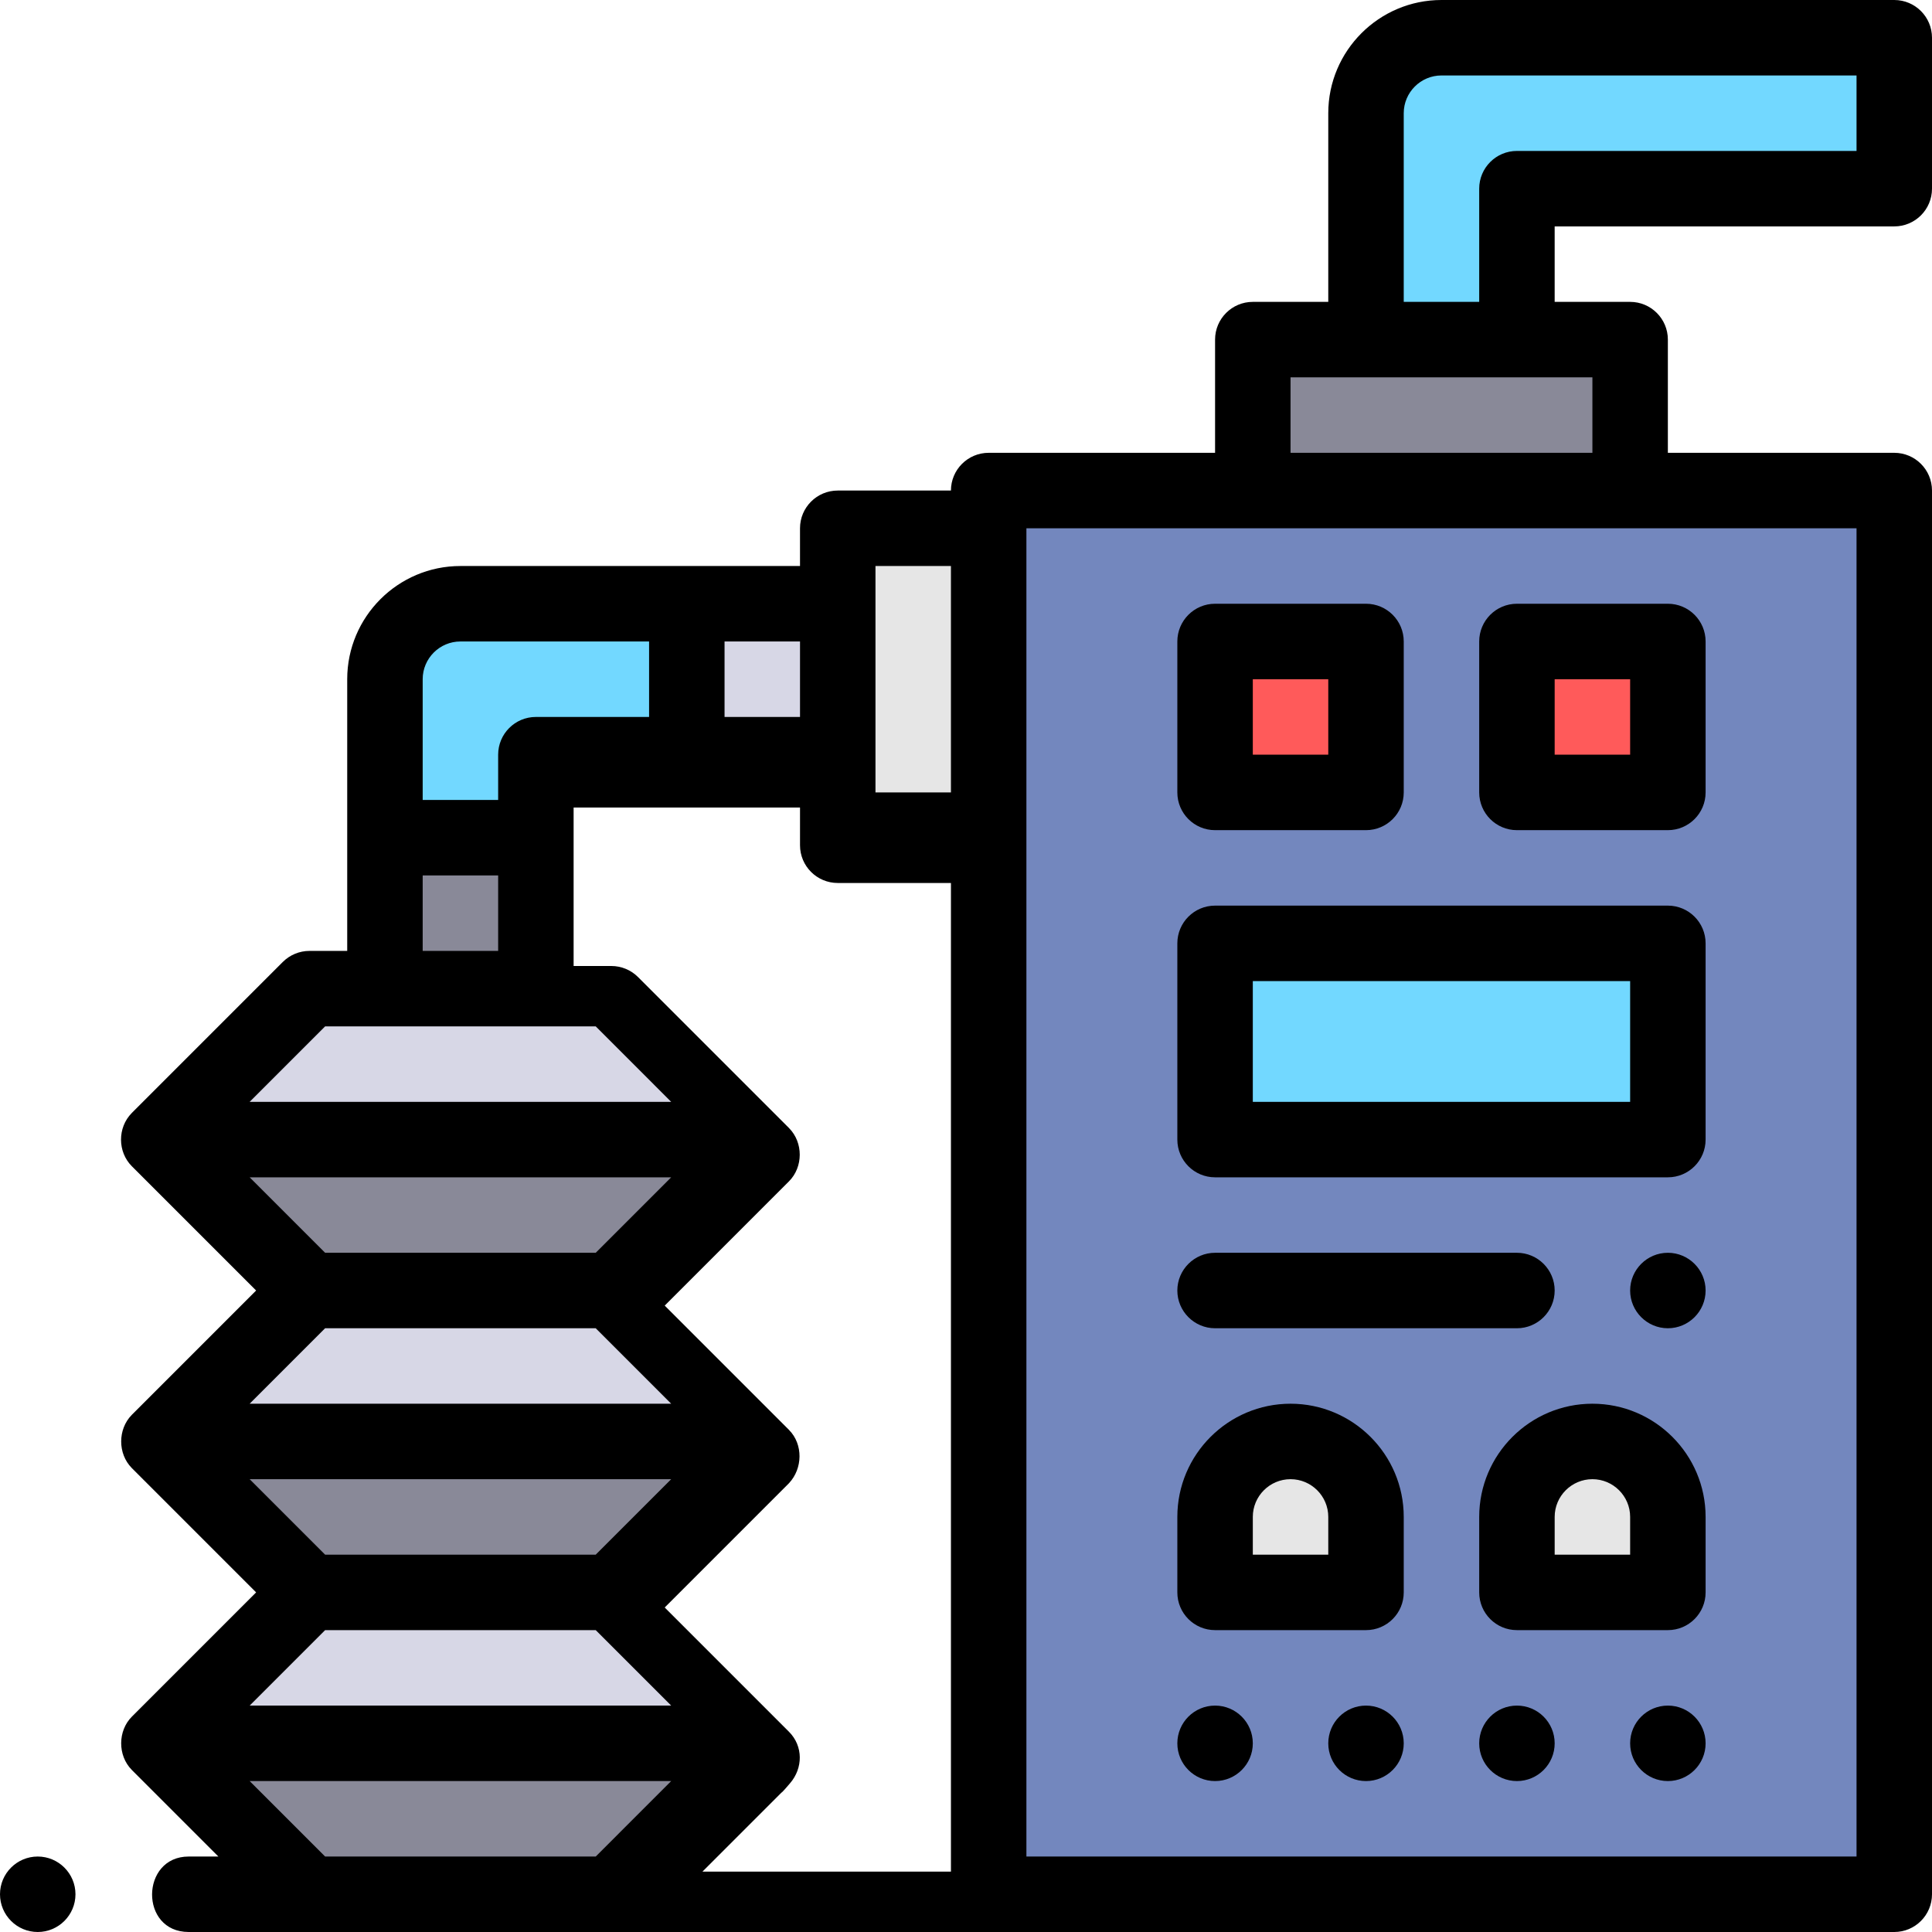 <?xml version="1.0" encoding="iso-8859-1"?>
<!-- Generator: Adobe Illustrator 19.0.0, SVG Export Plug-In . SVG Version: 6.00 Build 0)  -->
<svg version="1.1" id="Capa_1" xmlns="http://www.w3.org/2000/svg" xmlns:xlink="http://www.w3.org/1999/xlink" x="0px" y="0px"
	 viewBox="0 0 512 512" style="enable-background:new 0 0 512 512;" xml:space="preserve">
<rect x="182.01" y="160" style="fill:#D7D7E6;" width="39.998" height="40"/>
<rect x="222.01" y="140" style="fill:#E6E6E6;" width="39.998" height="80"/>
<polygon style="fill:#898998;" points="42.018,462 202.012,462 162.014,502 82.017,502 "/>
<polygon style="fill:#D7D7E6;" points="202.012,462 42.018,462 82.017,422 162.014,422 "/>
<polygon style="fill:#898998;" points="42.018,382 202.012,382 162.014,422 82.017,422 "/>
<polygon style="fill:#D7D7E6;" points="202.012,382 42.018,382 82.017,342 162.014,342 "/>
<polygon style="fill:#898998;" points="42.018,302 202.012,302 162.014,342 82.017,342 "/>
<polygon style="fill:#D7D7E6;" points="202.012,302 42.018,302 82.017,262 162.014,262 "/>
<rect x="102.02" y="222" style="fill:#898998;" width="39.998" height="40"/>
<path style="fill:#72D8FF;" d="M102.016,222h39.998v-22h39.998v-40h-59.998c-11.045,0-19.999,8.954-19.999,20L102.016,222
	L102.016,222z"/>
<rect x="332.01" y="90" style="fill:#898998;" width="100" height="40"/>
<path style="fill:#7387BE;" d="M262.01,130v372H502V130H262.01z"/>
<g>
	<path style="fill:#72D8FF;" d="M362.006,90h39.998V50H502V10H382.005c-11.045,0-19.999,8.954-19.999,20V90z"/>
	<rect x="322.01" y="250" style="fill:#72D8FF;" width="120" height="52"/>
</g>
<g>
	<rect x="402" y="170" style="fill:#FF5A5A;" width="39.998" height="40"/>
	<rect x="322.01" y="170" style="fill:#FF5A5A;" width="39.998" height="40"/>
</g>
<g>
	<path style="fill:#E6E6E6;" d="M342.007,382c-11.045,0-19.999,8.954-19.999,20v20h39.998v-20
		C362.006,390.954,353.052,382,342.007,382z"/>
	<path style="fill:#E6E6E6;" d="M422.004,382c-11.045,0-19.999,8.954-19.999,20v20h39.998v-20
		C442.003,390.954,433.049,382,422.004,382z"/>
</g>
<path d="M10,492c-5.52,0-10,4.49-10,10s4.48,10,10,10c5.51,0,10-4.49,10-10C19.999,496.49,15.509,492,10,492z"/>
<path d="M402.004,452c-5.52,0-10,4.48-10,10s4.479,10,10,10c5.519,0,10-4.48,10-10S407.524,452,402.004,452z"/>
<path d="M362.006,452c-5.52,0-10,4.48-10,10s4.479,10,10,10c5.519,0,10-4.48,10-10S367.525,452,362.006,452z"/>
<path d="M442.003,452c-5.52,0-10,4.48-10,10s4.479,10,10,10c5.519,0,10-4.48,10-10S447.522,452,442.003,452z"/>
<path d="M322.007,472c5.519,0,10-4.48,10-10s-4.48-10-10-10s-10,4.48-10,10S316.487,472,322.007,472z"/>
<path d="M402.004,220h39.998c5.522,0,10-4.477,10-10v-40c0-5.523-4.477-10-10-10h-39.998c-5.522,0-10,4.477-10,10v40
	C392.005,215.523,396.482,220,402.004,220z M412.004,180h19.999v20h-19.999V180z"/>
<path d="M322.007,312h119.995c5.522,0,10-4.477,10-10v-52c0-5.523-4.477-10-10-10H322.007c-5.522,0-10,4.477-10,10v52
	C312.008,307.523,316.485,312,322.007,312z M332.007,260h99.996v32h-99.996V260z"/>
<path d="M322.007,220h39.998c5.522,0,10-4.477,10-10v-40c0-5.523-4.477-10-10-10h-39.998c-5.522,0-10,4.477-10,10v40
	C312.008,215.523,316.485,220,322.007,220z M332.007,180h19.999v20h-19.999V180z"/>
<path d="M322.007,352h79.997c5.51,0,10-4.49,10-10s-4.49-10-10-10h-79.997c-5.51,0-10,4.49-10,10
	C312.008,347.51,316.498,352,322.007,352z"/>
<path d="M442.003,332c-5.51,0-10,4.49-10,10s4.49,10,10,10s10-4.49,10-10C452.002,336.49,447.512,332,442.003,332z"/>
<path d="M322.007,432h39.998c5.522,0,10-4.477,10-10v-20c0-16.542-13.457-30-29.999-30s-29.999,13.458-29.999,30v20
	C312.008,427.523,316.485,432,322.007,432z M332.007,402c0-5.514,4.486-10,10-10s10,4.486,10,10v10h-19.999v-10H332.007z"/>
<path d="M422.004,372c-16.541,0-29.999,13.458-29.999,30v20c0,5.523,4.477,10,10,10h39.998c5.522,0,10-4.477,10-10v-20
	C452.002,385.458,438.545,372,422.004,372z M432.003,412h-19.999v-10c0-5.514,4.486-10,10-10s10,4.486,10,10v10H432.003z"/>
<path d="M502,60c5.522,0,10-4.477,10-10V10c0-5.523-4.477-10-10-10H382.005c-16.541,0-29.999,13.458-29.999,30v50h-19.999
	c-5.522,0-10,4.477-10,10v30H262.01c-5.523,0-10,4.477-10,10h-29.999c-5.523,0-10,4.477-10,10v10h-89.996
	c-16.541,0-29.999,13.458-29.999,30v72h-10c-2.652,0-5.196,1.054-7.071,2.929l-39.998,40c-0.015,0.015-0.026,0.033-0.041,0.048
	c-3.791,3.843-3.777,10.275,0.041,14.095L67.875,342l-32.927,32.929c-0.015,0.015-0.027,0.033-0.042,0.048
	c-3.717,3.783-3.723,10.276,0,14.046c0.015,0.015,0.026,0.033,0.042,0.049L67.875,422c0,0-32.88,32.881-32.927,32.929
	c-3.761,3.761-3.781,10.298-0.052,14.084c0.019,0.019,0.033,0.04,0.052,0.058L57.875,492c0,0-7.81,0-7.877,0
	c-12.784,0-13.068,20,0,20c0,0,451.982,0,452.002,0c5.522,0,10-4.477,10-10V130c0-5.523-4.477-10-10-10h-59.998V90
	c0-5.523-4.477-10-10-10h-19.999V60H502z M192.013,170h19.999v20h-19.999V170z M112.016,180c0-5.514,4.486-10,10-10h49.998v20
	h-29.999c-5.523,0-10,4.477-10,10v12h-19.999L112.016,180L112.016,180z M112.016,232h19.999v20h-19.999V232z M86.159,272h71.713
	l19.999,20H66.16L86.159,272z M66.16,312h111.711l-19.999,20H86.159L66.16,312z M86.159,352h71.713l19.999,20H66.16L86.159,352z
	 M66.16,392h111.711l-19.999,20H86.159L66.16,392z M86.159,432h71.713l19.999,20H66.16L86.159,432z M66.16,472h111.711l-19.999,20
	H86.159L66.16,472z M252.01,496h-65.855l20.952-20.953c0.13,0.056,2.117-2.297,2.281-2.488c3.435-3.985,3.506-9.818-0.306-13.63
	L176.156,426l32.927-32.929c0.014-0.014,0.025-0.031,0.038-0.045c3.599-3.855,3.757-10.234,0.003-14.049
	c-0.015-0.015-0.026-0.033-0.042-0.049L176.156,346c0,0,32.902-32.903,32.927-32.929c3.794-3.794,3.809-10.279,0.043-14.093
	c-0.016-0.016-0.027-0.034-0.043-0.05l-39.998-40c-1.875-1.875-4.419-2.929-7.071-2.929h-10v-42h59.998v10c0,5.523,4.477,10,10,10
	h29.999V496H252.01z M252.01,210h-19.999v-60h19.999L252.01,210L252.01,210z M492.001,140v352H272.009V140H492.001z M422.004,100v20
	h-79.997v-20H422.004z M402.004,40c-5.522,0-10,4.477-10,10v30h-19.999V30c0-5.514,4.486-10,10-10h109.996v20H402.004z"/>
<g>
</g>
<g>
</g>
<g>
</g>
<g>
</g>
<g>
</g>
<g>
</g>
<g>
</g>
<g>
</g>
<g>
</g>
<g>
</g>
<g>
</g>
<g>
</g>
<g>
</g>
<g>
</g>
<g>
</g>
</svg>
